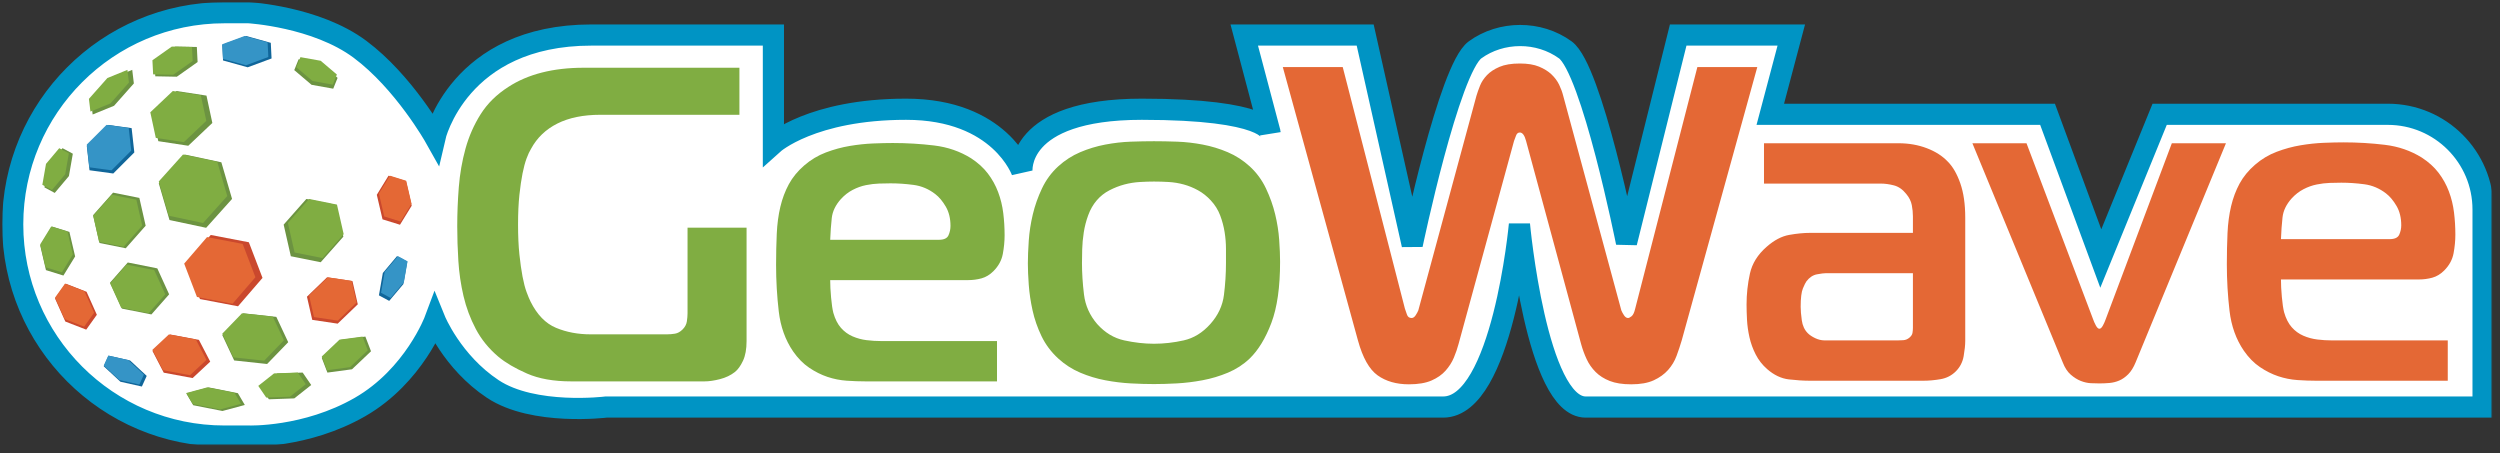<?xml version="1.0" encoding="UTF-8" standalone="no"?>
<svg width="1181px" height="214px" viewBox="0 0 1181 214" version="1.1" xmlns="http://www.w3.org/2000/svg" xmlns:xlink="http://www.w3.org/1999/xlink">
    <rect x="0" y="0" width="1181" height="214" fill="#333333" stroke="none"/>
    <!-- Generator: Sketch 3.7.2 (28276) - http://www.bohemiancoding.com/sketch -->
    <title>geowave-logo</title>
    <desc>Created with Sketch.</desc>
    <defs>
        <path d="M6,106 C6,50.772 50.776,6 106.01,6 L117.467,6 C117.467,6 149.301,7.826 170.041,23.271 C190.781,38.717 205.467,64.881 205.467,64.881 C205.467,64.881 216.504,16.549 279.41,16.549 C291.044,16.549 365.355,16.549 365.355,16.549 L365.355,67.881 C365.355,67.881 383.43,51.604 428.021,51.604 C472.613,51.604 482.781,81.104 482.781,81.104 C482.781,81.104 479.5,51.604 539.41,51.604 C599.32,51.604 600,62.715 600,62.715 L587.781,16.549 L644.91,16.549 L667.133,115.641 C667.133,115.641 684.502,32.512 696.818,23.549 C709.135,14.586 726.93,14.457 739.447,23.549 C751.965,32.641 768.354,114.641 768.354,114.641 L792.779,16.549 L846.207,16.549 L836.281,53.992 L967.262,53.992 L992.41,122.121 L1020.225,53.992 L1128.002,53.992 C1152.853,53.992 1173,74.139 1173,98.989 L1173,192.289 L749.073,192.289 C725.783,192.289 717.783,106.006 717.783,106.006 C717.783,106.006 709.783,192.289 681.739,192.289 L286.329,192.289 C286.329,192.289 252.107,196.54 232.821,183.769 C213.536,170.997 205.467,151.109 205.467,151.109 C205.467,151.109 195.596,177.614 170.041,192.289 C144.486,206.964 117.467,206 117.467,206 L106.01,206 C50.776,206 6,161.225 6,106 L6,106 Z" id="path-1"></path>
        <mask id="mask-2" maskContentUnits="userSpaceOnUse" maskUnits="objectBoundingBox" x="-5" y="-5" width="1177" height="210.013">
            <rect x="1" y="1" width="1177" height="210.013" fill="white"></rect>
            <use xlink:href="#path-1" fill="black"></use>
        </mask>
    </defs>
    <g id="Page-1" stroke="none" stroke-width="1" fill="none" fill-rule="evenodd">
        <g id="geowave-logo">
            <g id="Rectangle-1-Copy">
                <use fill="#FFFFFF" fill-rule="evenodd" xlink:href="#path-1"></use>
                <use stroke="#0094C4" mask="url(#mask-2)" stroke-width="10" xlink:href="#path-1"></use>
            </g>
            <polyline id="Fill-3" fill="#CA482D" points="99.31 170.842 99.313 170.842 90.992 178.597 77.356 176.061 72 165.74 72.046 165.74 72.02 165.735 80.313 158 93.966 160.554 99.31 170.842"></polyline>
            <polyline id="Fill-4" fill="#CA482D" points="147.501 151.101 147.499 151.102 159.522 152.894 169.017 143.758 166.504 132.785 166.465 132.809 166.484 132.792 154.498 131 145 140.16 147.501 151.101"></polyline>
            <polyline id="Fill-5" fill="#CA482D" points="124.01 131.277 124.013 131.277 112.441 144.691 94.461 141.272 88 124.39 88.062 124.387 88.027 124.381 99.559 111 117.562 114.449 124.01 131.277"></polyline>
            <polyline id="Fill-6" fill="#CA482D" points="45.748 148.687 45.75 148.688 40.73 155.722 30.871 151.905 26 141.021 26.033 141.025 26.014 141.018 31.016 134 40.889 137.837 45.748 148.687"></polyline>
            <polyline id="Fill-7" fill="#CA482D" points="180.7 103.608 180.699 103.61 188.953 106.17 194.49 97.165 191.778 85.552 191.755 85.576 191.765 85.558 183.536 83 178 92.03 180.7 103.608"></polyline>
            <polyline id="Fill-8" fill="#E46835" points="120.654 130.95 120.657 130.951 109.843 143.487 93.039 140.292 87 124.514 87.058 124.511 87.025 124.505 97.803 112 114.628 115.224 120.654 130.95"></polyline>
            <polyline id="Fill-9" fill="#E46835" points="97.524 170.002 97.527 170.003 89.75 177.25 77.006 174.88 72 165.234 72.044 165.234 72.019 165.229 79.769 158 92.53 160.387 97.524 170.002"></polyline>
            <polyline id="Fill-10" fill="#E46835" points="148.337 149.785 148.335 149.786 159.571 151.461 168.446 142.922 166.096 132.667 166.061 132.69 166.078 132.673 154.876 131 146 139.56 148.337 149.785"></polyline>
            <polyline id="Fill-11" fill="#E46835" points="44.455 147.726 44.457 147.727 39.765 154.301 30.552 150.734 26 140.561 26.03 140.566 26.013 140.559 30.687 134 39.914 137.586 44.455 147.726"></polyline>
            <polyline id="Fill-12" fill="#E46835" points="181.523 102.26 181.522 102.261 189.236 104.654 194.411 96.238 191.877 85.385 191.855 85.407 191.865 85.391 184.174 83 179 91.439 181.523 102.26"></polyline>
            <polyline id="Fill-13" fill="#10669A" points="62.183 60.532 62.185 60.53 50.944 59 41 68.93 42.28 80.439 42.319 80.412 42.3 80.432 53.506 81.963 63.454 72.007 62.183 60.532"></polyline>
            <polyline id="Fill-14" fill="#10669A" points="69.304 177.574 69.306 177.574 67.019 182.598 56.886 180.33 49 173.015 49.031 173.017 49.011 173.012 51.287 168 61.44 170.282 69.304 177.574"></polyline>
            <polyline id="Fill-15" fill="#10669A" points="179.002 139.526 179 139.528 183.862 142.142 190.555 134.203 192.404 123.607 192.381 123.627 192.394 123.611 187.548 121 180.848 128.962 179.002 139.526"></polyline>
            <polyline id="Fill-16" fill="#10669A" points="127.922 20.231 127.924 20.23 116.266 17 105 21.158 105.371 28.573 105.414 28.564 105.392 28.572 117.014 31.796 128.286 27.623 127.922 20.231"></polyline>
            <polyline id="Fill-17" fill="#3594C6" points="67.976 176.947 67.978 176.948 65.841 181.643 56.37 179.523 49 172.687 49.029 172.689 49.011 172.684 51.138 168 60.627 170.133 67.976 176.947"></polyline>
            <polyline id="Fill-18" fill="#3594C6" points="180.002 138.315 180 138.316 184.544 140.759 190.799 133.339 192.527 123.437 192.505 123.456 192.517 123.441 187.989 121 181.727 128.441 180.002 138.315"></polyline>
            <polyline id="Fill-19" fill="#3594C6" points="60.796 60.432 60.798 60.431 50.293 59 41 68.281 42.196 79.037 42.232 79.012 42.214 79.03 52.687 80.462 61.985 71.157 60.796 60.432"></polyline>
            <polyline id="Fill-20" fill="#3594C6" points="126.422 20.02 126.424 20.019 115.529 17 105 20.886 105.346 27.816 105.386 27.808 105.365 27.816 116.227 30.828 126.762 26.928 126.422 20.02"></polyline>
            <polyline id="Fill-21" fill="#6C9341" points="136.15 161.653 136.153 161.653 126.181 171.952 110.627 170.282 105 158.28 105.054 158.275 105.024 158.272 114.962 148 130.535 149.691 136.15 161.653"></polyline>
            <polyline id="Fill-22" fill="#6C9341" points="147.01 181.882 147.012 181.882 139.02 188.201 127.031 188.63 123 182.727 123.042 182.72 123.019 182.721 130.984 176.42 142.988 176 147.01 181.882"></polyline>
            <polyline id="Fill-23" fill="#6C9341" points="175.266 165.941 175.268 165.94 166.286 174.452 154.668 176.013 152 169.048 152.042 169.036 152.019 169.039 160.972 160.551 172.602 159 175.266 165.941"></polyline>
            <polyline id="Fill-24" fill="#6C9341" points="115.649 191.307 115.652 191.308 105.089 194.152 91.281 191.427 88 185.838 88.049 185.843 88.022 185.838 98.55 183 112.373 185.736 115.649 191.307"></polyline>
            <polyline id="Fill-25" fill="#6C9341" points="97.538 45.163 97.541 45.16 83.369 43 72 53.744 74.785 66.703 74.831 66.674 74.809 66.695 88.937 68.856 100.309 58.083 97.538 45.163"></polyline>
            <polyline id="Fill-26" fill="#6C9341" points="92.987 22.193 92.989 22.191 82.803 22 73 28.916 73.365 36.054 73.402 36.034 73.383 36.048 83.538 36.242 93.347 29.31 92.987 22.193"></polyline>
            <polyline id="Fill-27" fill="#6C9341" points="32.79 109.562 32.791 109.56 24.537 107 19 116.005 21.712 127.618 21.735 127.594 21.724 127.612 29.954 130.17 35.49 121.139 32.79 109.562"></polyline>
            <polyline id="Fill-28" fill="#6C9341" points="62.469 33.002 62.471 33 52.341 37.129 43 47.657 43.771 54.092 43.807 54.058 43.789 54.078 53.887 49.964 63.233 39.42 62.469 33.002"></polyline>
            <polyline id="Fill-29" fill="#6C9341" points="79.894 139.039 79.897 139.039 71.521 148.542 57.593 145.783 52 133.485 52.047 133.485 52.02 133.479 60.367 124 74.313 126.781 79.894 139.039"></polyline>
            <polyline id="Fill-30" fill="#6C9341" points="65.833 93.495 65.835 93.493 53.416 91 44 101.626 46.991 114.801 47.03 114.773 47.011 114.794 59.393 117.286 68.81 106.631 65.833 93.495"></polyline>
            <polyline id="Fill-31" fill="#6C9341" points="104.57 76.676 104.573 76.673 87.242 73 75 86.606 80.075 103.955 80.126 103.919 80.102 103.946 97.381 107.616 109.624 93.973 104.57 76.676"></polyline>
            <polyline id="Fill-32" fill="#6C9341" points="34.403 72.616 34.404 72.614 29.542 70 22.85 77.939 21 88.535 21.024 88.515 21.011 88.531 25.857 91.142 32.557 83.18 34.403 72.616"></polyline>
            <polyline id="Fill-33" fill="#6C9341" points="139.002 33.119 139 33.119 141.066 28 151.288 29.824 159.486 36.787 159.455 36.786 159.475 36.79 157.42 41.897 147.177 40.061 139.002 33.119"></polyline>
            <polyline id="Fill-34" fill="#6C9341" points="137.384 121.042 137.382 121.044 151.498 123.878 162.2 111.799 158.8 96.825 158.757 96.857 158.777 96.833 144.704 94 134 106.111 137.384 121.042"></polyline>
            <polyline id="Fill-35" fill="#80AD42" points="102.636 76.435 102.638 76.433 86.441 73 75 85.716 79.743 101.93 79.791 101.897 79.769 101.921 95.918 105.352 107.358 92.601 102.636 76.435"></polyline>
            <polyline id="Fill-36" fill="#80AD42" points="94.867 45.021 94.87 45.019 81.625 43 71 53.041 73.603 65.152 73.646 65.125 73.625 65.145 86.829 67.164 97.458 57.097 94.867 45.021"></polyline>
            <polyline id="Fill-37" fill="#80AD42" points="90.68 22.18 90.682 22.179 81.161 22 72 28.463 72.34 35.134 72.375 35.116 72.358 35.128 81.848 35.31 91.015 28.831 90.68 22.18"></polyline>
            <polyline id="Fill-38" fill="#80AD42" points="134.112 160.76 134.115 160.76 124.795 170.385 110.259 168.824 105 157.607 105.05 157.603 105.022 157.6 114.31 148 128.864 149.58 134.112 160.76"></polyline>
            <polyline id="Fill-39" fill="#80AD42" points="144.439 181.498 144.441 181.498 136.971 187.403 125.767 187.804 122 182.288 122.039 182.281 122.017 182.282 129.462 176.393 140.679 176 144.439 181.498"></polyline>
            <polyline id="Fill-40" fill="#80AD42" points="113.84 190.764 113.843 190.765 103.971 193.423 91.067 190.876 88 185.653 88.046 185.658 88.021 185.653 97.86 183 110.778 185.557 113.84 190.764"></polyline>
            <polyline id="Fill-41" fill="#80AD42" points="78.07 139.055 78.073 139.056 70.244 147.936 57.228 145.358 52 133.865 52.045 133.864 52.02 133.859 59.82 125 72.854 127.599 78.07 139.055"></polyline>
            <polyline id="Fill-42" fill="#80AD42" points="60.194 33.002 60.196 33 50.729 36.86 42 46.699 42.72 52.713 42.754 52.681 42.737 52.7 52.174 48.855 60.909 39.001 60.194 33.002"></polyline>
            <polyline id="Fill-43" fill="#80AD42" points="32.525 72.445 32.527 72.443 27.983 70 21.728 77.42 20 87.323 20.022 87.304 20.01 87.318 24.538 89.759 30.8 82.318 32.525 72.445"></polyline>
            <polyline id="Fill-44" fill="#80AD42" points="140.002 31.784 140 31.784 141.931 27 151.485 28.704 159.146 35.212 159.117 35.211 159.136 35.214 157.215 39.987 147.643 38.271 140.002 31.784"></polyline>
            <polyline id="Fill-45" fill="#80AD42" points="31.887 109.395 31.888 109.393 24.175 107 19 115.416 21.534 126.269 21.556 126.247 21.546 126.263 29.237 128.654 34.411 120.215 31.887 109.395"></polyline>
            <polyline id="Fill-46" fill="#80AD42" points="173.744 165.487 173.746 165.486 165.352 173.441 154.493 174.899 152 168.391 152.039 168.379 152.018 168.382 160.384 160.45 171.254 159 173.744 165.487"></polyline>
            <polyline id="Fill-47" fill="#80AD42" points="64.405 94.332 64.407 94.33 52.8 92 44 101.931 46.796 114.244 46.831 114.218 46.814 114.237 58.386 116.567 67.188 106.608 64.405 94.332"></polyline>
            <polyline id="Fill-48" fill="#80AD42" points="139.163 119.272 139.161 119.274 152.354 121.923 162.356 110.635 159.178 96.64 159.138 96.67 159.157 96.648 146.004 94 136 105.319 139.163 119.272"></polyline>
            <path d="M1077.524,112.97 C1077.663,109.303 1077.909,105.881 1078.261,102.706 C1078.613,99.531 1080.058,96.533 1082.594,93.712 C1084.283,91.876 1086.149,90.428 1088.193,89.371 C1090.234,88.313 1092.312,87.572 1094.423,87.149 C1096.537,86.725 1098.58,86.479 1100.551,86.408 C1102.521,86.337 1104.354,86.302 1106.042,86.302 C1109.563,86.302 1113.191,86.55 1116.922,87.045 C1120.655,87.537 1124.07,88.985 1127.169,91.382 C1129.001,92.794 1130.654,94.77 1132.133,97.309 C1133.611,99.848 1134.35,102.881 1134.35,106.411 C1134.35,107.961 1134.034,109.442 1133.399,110.857 C1132.766,112.265 1131.254,112.97 1128.857,112.97 L1077.524,112.97 L1077.524,112.97 Z M1156.322,179.858 L1156.322,160.808 L1101.607,160.808 C1099.354,160.808 1097.066,160.669 1094.74,160.385 C1092.416,160.103 1090.199,159.502 1088.085,158.587 C1085.974,157.669 1084.143,156.327 1082.594,154.562 C1081.043,152.801 1079.846,150.435 1079.002,147.473 C1078.577,145.781 1078.226,143.382 1077.945,140.275 C1077.663,137.171 1077.524,134.421 1077.524,132.02 L1142.59,132.02 C1144.845,132.02 1146.991,131.738 1149.034,131.175 C1151.075,130.612 1152.943,129.481 1154.633,127.789 C1157.026,125.388 1158.506,122.674 1159.068,119.638 C1159.631,116.607 1159.912,113.675 1159.912,110.857 C1159.912,107.327 1159.704,103.835 1159.279,100.38 C1158.858,96.921 1158.046,93.604 1156.851,90.428 C1155.654,87.255 1154.034,84.326 1151.991,81.645 C1149.95,78.964 1147.308,76.567 1144.068,74.45 C1138.858,71.204 1133.047,69.192 1126.64,68.416 C1120.233,67.64 1113.717,67.252 1107.098,67.252 C1104.422,67.252 1101.324,67.321 1097.805,67.465 C1094.284,67.605 1090.621,67.993 1086.817,68.627 C1083.015,69.261 1079.248,70.288 1075.517,71.698 C1071.785,73.108 1068.368,75.155 1065.27,77.836 C1062.174,80.517 1059.742,83.479 1057.98,86.725 C1056.223,89.972 1054.886,93.535 1053.97,97.413 C1053.054,101.294 1052.489,105.529 1052.277,110.114 C1052.069,114.702 1051.96,119.603 1051.96,124.827 C1051.96,132.304 1052.385,139.641 1053.228,146.839 C1054.074,154.036 1056.327,160.312 1059.99,165.676 C1062.242,168.922 1064.779,171.498 1067.596,173.403 C1070.411,175.308 1073.299,176.754 1076.256,177.74 C1079.213,178.727 1082.242,179.328 1085.341,179.541 C1088.439,179.752 1091.396,179.858 1094.213,179.858 L1156.322,179.858 L1156.322,179.858 Z M957.321,67.673 L931.757,67.673 L974.433,171.181 C975.418,173.72 976.686,175.66 978.235,177 C979.784,178.341 981.369,179.328 982.989,179.962 C984.606,180.596 986.191,180.949 987.74,181.022 C989.292,181.093 990.628,181.126 991.753,181.126 C993.302,181.126 994.886,181.058 996.506,180.916 C998.129,180.776 999.675,180.388 1001.154,179.752 C1002.634,179.117 1004.042,178.131 1005.379,176.787 C1006.718,175.448 1007.88,173.578 1008.864,171.181 L1051.54,67.673 L1025.976,67.673 L994.711,150.861 C994.43,151.706 994.008,152.657 993.446,153.717 C992.881,154.775 992.317,155.305 991.753,155.305 C991.19,155.305 990.628,154.775 990.064,153.717 C989.5,152.657 989.077,151.706 988.796,150.861 L957.321,67.673 L957.321,67.673 Z M903.66,129.058 L903.66,154.881 C903.66,155.728 903.589,156.54 903.449,157.316 C903.308,158.09 902.816,158.833 901.971,159.538 C901.125,160.243 900.174,160.631 899.118,160.704 C898.063,160.773 897.182,160.808 896.478,160.808 L862.044,160.808 C860.495,160.808 858.979,160.456 857.503,159.751 C856.022,159.043 854.86,158.267 854.017,157.42 C852.468,155.868 851.516,153.824 851.164,151.282 C850.813,148.744 850.635,146.626 850.635,144.934 C850.635,140.841 850.987,137.949 851.691,136.255 C852.397,134.561 852.959,133.432 853.382,132.869 C854.79,131.033 856.445,129.94 858.346,129.587 C860.247,129.233 861.621,129.058 862.465,129.058 L903.66,129.058 L903.66,129.058 Z M833.311,67.673 L833.311,86.725 L888.449,86.725 C890.423,86.725 892.499,87.007 894.681,87.572 C896.865,88.138 898.802,89.477 900.49,91.595 C901.9,93.287 902.781,95.052 903.133,96.885 C903.485,98.719 903.66,100.484 903.66,102.176 L903.66,110.008 L855.073,110.008 C852.116,110.008 848.838,110.325 845.249,110.961 C841.659,111.596 838.1,113.467 834.579,116.571 C830.355,120.239 827.714,124.47 826.656,129.27 C825.603,134.069 825.074,138.936 825.074,143.876 C825.074,145.99 825.145,148.391 825.284,151.07 C825.424,153.753 825.813,156.502 826.448,159.325 C827.081,162.148 828.066,164.866 829.405,167.476 C830.742,170.086 832.539,172.379 834.792,174.354 C838.03,177.177 841.447,178.8 845.036,179.224 C848.63,179.645 851.972,179.858 855.073,179.858 L908.52,179.858 C911.195,179.858 913.942,179.61 916.759,179.117 C919.576,178.623 921.969,177.388 923.94,175.412 C925.912,173.439 927.147,171.037 927.639,168.214 C928.132,165.392 928.38,162.995 928.38,161.021 L928.38,102.812 C928.38,96.462 927.603,91.065 926.054,86.619 C924.505,82.175 922.533,78.752 920.138,76.355 C917.602,73.672 914.294,71.556 910.21,70.004 C906.125,68.452 901.688,67.673 896.901,67.673 L833.311,67.673 L833.311,67.673 Z M670.01,146.626 C669.729,147.333 669.306,148.107 668.742,148.956 C668.177,149.801 667.545,150.225 666.841,150.225 C665.716,150.225 664.975,149.662 664.623,148.531 C664.271,147.402 663.955,146.486 663.672,145.781 L634.308,31.692 L606,31.692 L641.492,160.808 C643.745,168.993 646.843,174.496 650.785,177.317 C654.731,180.14 659.657,181.55 665.575,181.55 C669.939,181.55 673.496,180.949 676.242,179.752 C678.989,178.552 681.206,177 682.897,175.095 C684.585,173.19 685.889,171.146 686.805,168.957 C687.719,166.771 688.458,164.618 689.023,162.5 L715.219,66.618 C715.5,65.913 715.817,65.064 716.171,64.077 C716.523,63.09 717.12,62.593 717.966,62.593 C719.234,62.593 720.219,63.937 720.923,66.618 L746.907,162.5 C747.611,165.039 748.491,167.441 749.547,169.698 C750.605,171.955 752.012,173.964 753.774,175.729 C755.534,177.494 757.751,178.904 760.429,179.962 C763.105,181.022 766.484,181.55 770.569,181.55 C774.934,181.55 778.49,180.916 781.237,179.645 C783.983,178.375 786.236,176.754 787.998,174.778 C789.757,172.802 791.094,170.58 792.01,168.11 C792.926,165.64 793.736,163.208 794.44,160.808 L830.142,31.692 L801.834,31.692 L772.47,145.781 C772.046,147.613 771.481,148.812 770.78,149.378 C770.076,149.943 769.512,150.225 769.089,150.225 C768.385,150.225 767.752,149.801 767.188,148.956 C766.623,148.107 766.203,147.333 765.92,146.626 L738.457,45.24 C738.034,43.544 737.401,41.816 736.556,40.054 C735.711,38.291 734.513,36.668 732.964,35.184 C731.415,33.703 729.443,32.47 727.049,31.479 C724.656,30.492 721.626,30 717.966,30 C714.022,30 710.818,30.528 708.352,31.588 C705.887,32.645 703.917,33.949 702.436,35.501 C700.96,37.056 699.867,38.712 699.163,40.477 C698.46,42.24 697.895,43.828 697.475,45.24 L670.01,146.626 L670.01,146.626 Z" id="Fill-1" fill="#E46835"></path>
            <path d="M511.125,124.288 C511.125,122.452 511.159,120.263 511.23,117.724 C511.3,115.183 511.546,112.54 511.971,109.786 C512.391,107.037 513.095,104.32 514.08,101.639 C515.067,98.956 516.406,96.63 518.095,94.655 C519.785,92.677 521.793,91.089 524.116,89.892 C526.438,88.692 528.799,87.774 531.192,87.14 C533.589,86.506 536.019,86.118 538.482,85.976 C540.947,85.834 543.165,85.765 545.137,85.765 C547.392,85.765 549.713,85.834 552.106,85.976 C554.503,86.118 556.86,86.506 559.185,87.14 C561.509,87.774 563.762,88.692 565.944,89.892 C568.129,91.089 570.134,92.677 571.966,94.655 C573.936,96.77 575.416,99.134 576.401,101.744 C577.388,104.353 578.09,106.999 578.515,109.682 C578.938,112.363 579.15,114.975 579.15,117.514 L579.15,124.288 C579.15,129.224 578.831,134.233 578.198,139.313 C577.565,144.393 575.416,148.981 571.754,153.074 C568.093,157.167 563.904,159.742 559.185,160.799 C554.467,161.857 549.784,162.385 545.137,162.385 C540.629,162.385 535.946,161.857 531.088,160.799 C526.23,159.742 521.968,157.167 518.307,153.074 C514.786,148.981 512.708,144.324 512.075,139.104 C511.442,133.882 511.125,128.944 511.125,124.288 L511.125,124.288 Z M545.137,66.713 C541.757,66.713 538.095,66.784 534.151,66.926 C530.207,67.068 526.195,67.525 522.111,68.301 C518.026,69.077 514.08,70.277 510.278,71.9 C506.476,73.523 503.025,75.745 499.927,78.567 C496.687,81.53 494.118,85.022 492.217,89.045 C490.316,93.067 488.873,97.158 487.888,101.322 C486.901,105.484 486.268,109.611 485.987,113.704 C485.703,117.795 485.562,121.394 485.562,124.498 C485.562,127.319 485.703,130.672 485.987,134.552 C486.268,138.43 486.863,142.455 487.779,146.617 C488.696,150.779 490.105,154.837 492.006,158.788 C493.907,162.737 496.548,166.265 499.927,169.372 C503.025,172.192 506.476,174.416 510.278,176.037 C514.08,177.66 518.026,178.86 522.111,179.636 C526.195,180.414 530.207,180.904 534.151,181.117 C538.095,181.33 541.757,181.434 545.137,181.434 C548.377,181.434 551.966,181.33 555.91,181.117 C559.854,180.904 563.904,180.414 568.058,179.636 C572.212,178.86 576.226,177.66 580.099,176.037 C583.972,174.416 587.387,172.192 590.344,169.372 C594.429,165.42 597.844,159.81 600.593,152.544 C603.337,145.275 604.711,135.648 604.711,123.651 C604.711,120.689 604.57,117.232 604.287,113.278 C604.005,109.329 603.373,105.307 602.385,101.214 C601.401,97.123 599.958,93.067 598.057,89.045 C596.156,85.022 593.584,81.53 590.344,78.567 C587.246,75.745 583.795,73.523 579.993,71.9 C576.189,70.277 572.247,69.077 568.162,68.301 C564.079,67.525 560.066,67.068 556.123,66.926 C552.179,66.784 548.516,66.713 545.137,66.713 L545.137,66.713 Z M392.186,113.278 C392.325,109.611 392.573,106.189 392.925,103.014 C393.277,99.839 394.72,96.841 397.256,94.02 C398.945,92.184 400.813,90.736 402.855,89.679 C404.896,88.621 406.974,87.88 409.085,87.457 C411.199,87.033 413.242,86.787 415.214,86.716 C417.185,86.645 419.016,86.61 420.704,86.61 C424.225,86.61 427.855,86.858 431.584,87.353 C435.317,87.845 438.732,89.293 441.831,91.69 C443.663,93.102 445.316,95.078 446.795,97.617 C448.275,100.156 449.012,103.189 449.012,106.719 C449.012,108.269 448.696,109.751 448.063,111.165 C447.428,112.573 445.916,113.278 443.521,113.278 L392.186,113.278 L392.186,113.278 Z M470.984,180.166 L470.984,161.116 L416.269,161.116 C414.016,161.116 411.728,160.977 409.402,160.693 C407.08,160.411 404.861,159.81 402.747,158.895 C400.636,157.977 398.805,156.635 397.256,154.87 C395.707,153.109 394.51,150.744 393.667,147.781 C393.242,146.089 392.89,143.69 392.607,140.583 C392.325,137.479 392.186,134.73 392.186,132.328 L457.252,132.328 C459.507,132.328 461.654,132.046 463.696,131.483 C465.737,130.92 467.605,129.789 469.295,128.097 C471.688,125.696 473.168,122.982 473.733,119.946 C474.293,116.915 474.576,113.984 474.576,111.165 C474.576,107.635 474.366,104.143 473.941,100.688 C473.52,97.229 472.71,93.912 471.513,90.736 C470.316,87.563 468.696,84.634 466.653,81.953 C464.612,79.273 461.97,76.876 458.732,74.758 C453.52,71.512 447.711,69.501 441.302,68.724 C434.895,67.948 428.379,67.56 421.762,67.56 C419.086,67.56 415.988,67.629 412.467,67.773 C408.946,67.913 405.283,68.301 401.481,68.935 C397.677,69.569 393.91,70.596 390.179,72.006 C386.447,73.416 383.03,75.463 379.932,78.144 C376.836,80.825 374.406,83.787 372.644,87.033 C370.885,90.28 369.548,93.843 368.632,97.721 C367.716,101.602 367.151,105.837 366.941,110.422 C366.731,115.01 366.622,119.911 366.622,125.135 C366.622,132.612 367.047,139.949 367.89,147.147 C368.736,154.345 370.989,160.62 374.654,165.984 C376.905,169.23 379.441,171.807 382.258,173.711 C385.075,175.616 387.961,177.062 390.918,178.048 C393.875,179.035 396.904,179.636 400.003,179.849 C403.101,180.06 406.058,180.166 408.875,180.166 L470.984,180.166 L470.984,180.166 Z M352.68,107.564 L324.795,107.564 L324.795,147.994 C324.795,149.12 324.69,150.391 324.478,151.803 C324.268,153.214 323.597,154.484 322.473,155.613 C321.344,156.742 320.149,157.411 318.881,157.624 C317.613,157.835 316.347,157.941 315.079,157.941 L278.952,157.941 C273.039,157.941 267.616,156.919 262.686,154.87 C257.759,152.826 253.742,148.699 250.644,142.488 C250.08,141.362 249.447,139.845 248.743,137.938 C248.039,136.033 247.406,133.599 246.842,130.636 C246.278,127.674 245.786,124.181 245.361,120.159 C244.941,116.137 244.728,111.445 244.728,106.085 C244.728,100.721 244.941,96.065 245.361,92.113 C245.786,88.162 246.278,84.774 246.842,81.953 C247.406,79.133 248.039,76.767 248.743,74.862 C249.447,72.957 250.153,71.441 250.857,70.312 C253.674,65.09 257.828,61.105 263.319,58.354 C268.812,55.6 275.573,54.225 283.6,54.225 L349.303,54.225 L349.303,32 L275.783,32 C261.278,32 249.376,35.036 240.083,41.102 C234.588,44.63 230.259,48.899 227.09,53.908 C223.921,58.917 221.526,64.35 219.906,70.206 C218.288,76.062 217.233,82.131 216.737,88.41 C216.243,94.69 216,100.861 216,106.93 C216,112.152 216.173,117.585 216.527,123.228 C216.879,128.871 217.689,134.412 218.957,139.845 C220.225,145.275 222.159,150.462 224.764,155.402 C227.373,160.34 230.927,164.713 235.433,168.523 C238.815,171.345 243.321,173.993 248.955,176.461 C254.588,178.931 261.561,180.166 269.869,180.166 L332.824,180.166 C334.935,180.166 337.365,179.814 340.111,179.108 C342.856,178.401 345.217,177.272 347.189,175.72 C348.597,174.592 349.862,172.829 350.991,170.427 C352.115,168.03 352.68,164.926 352.68,161.116 L352.68,107.564 L352.68,107.564 Z" id="Fill-2" fill="#80AD42"></path>
        </g>
    </g>
</svg>
